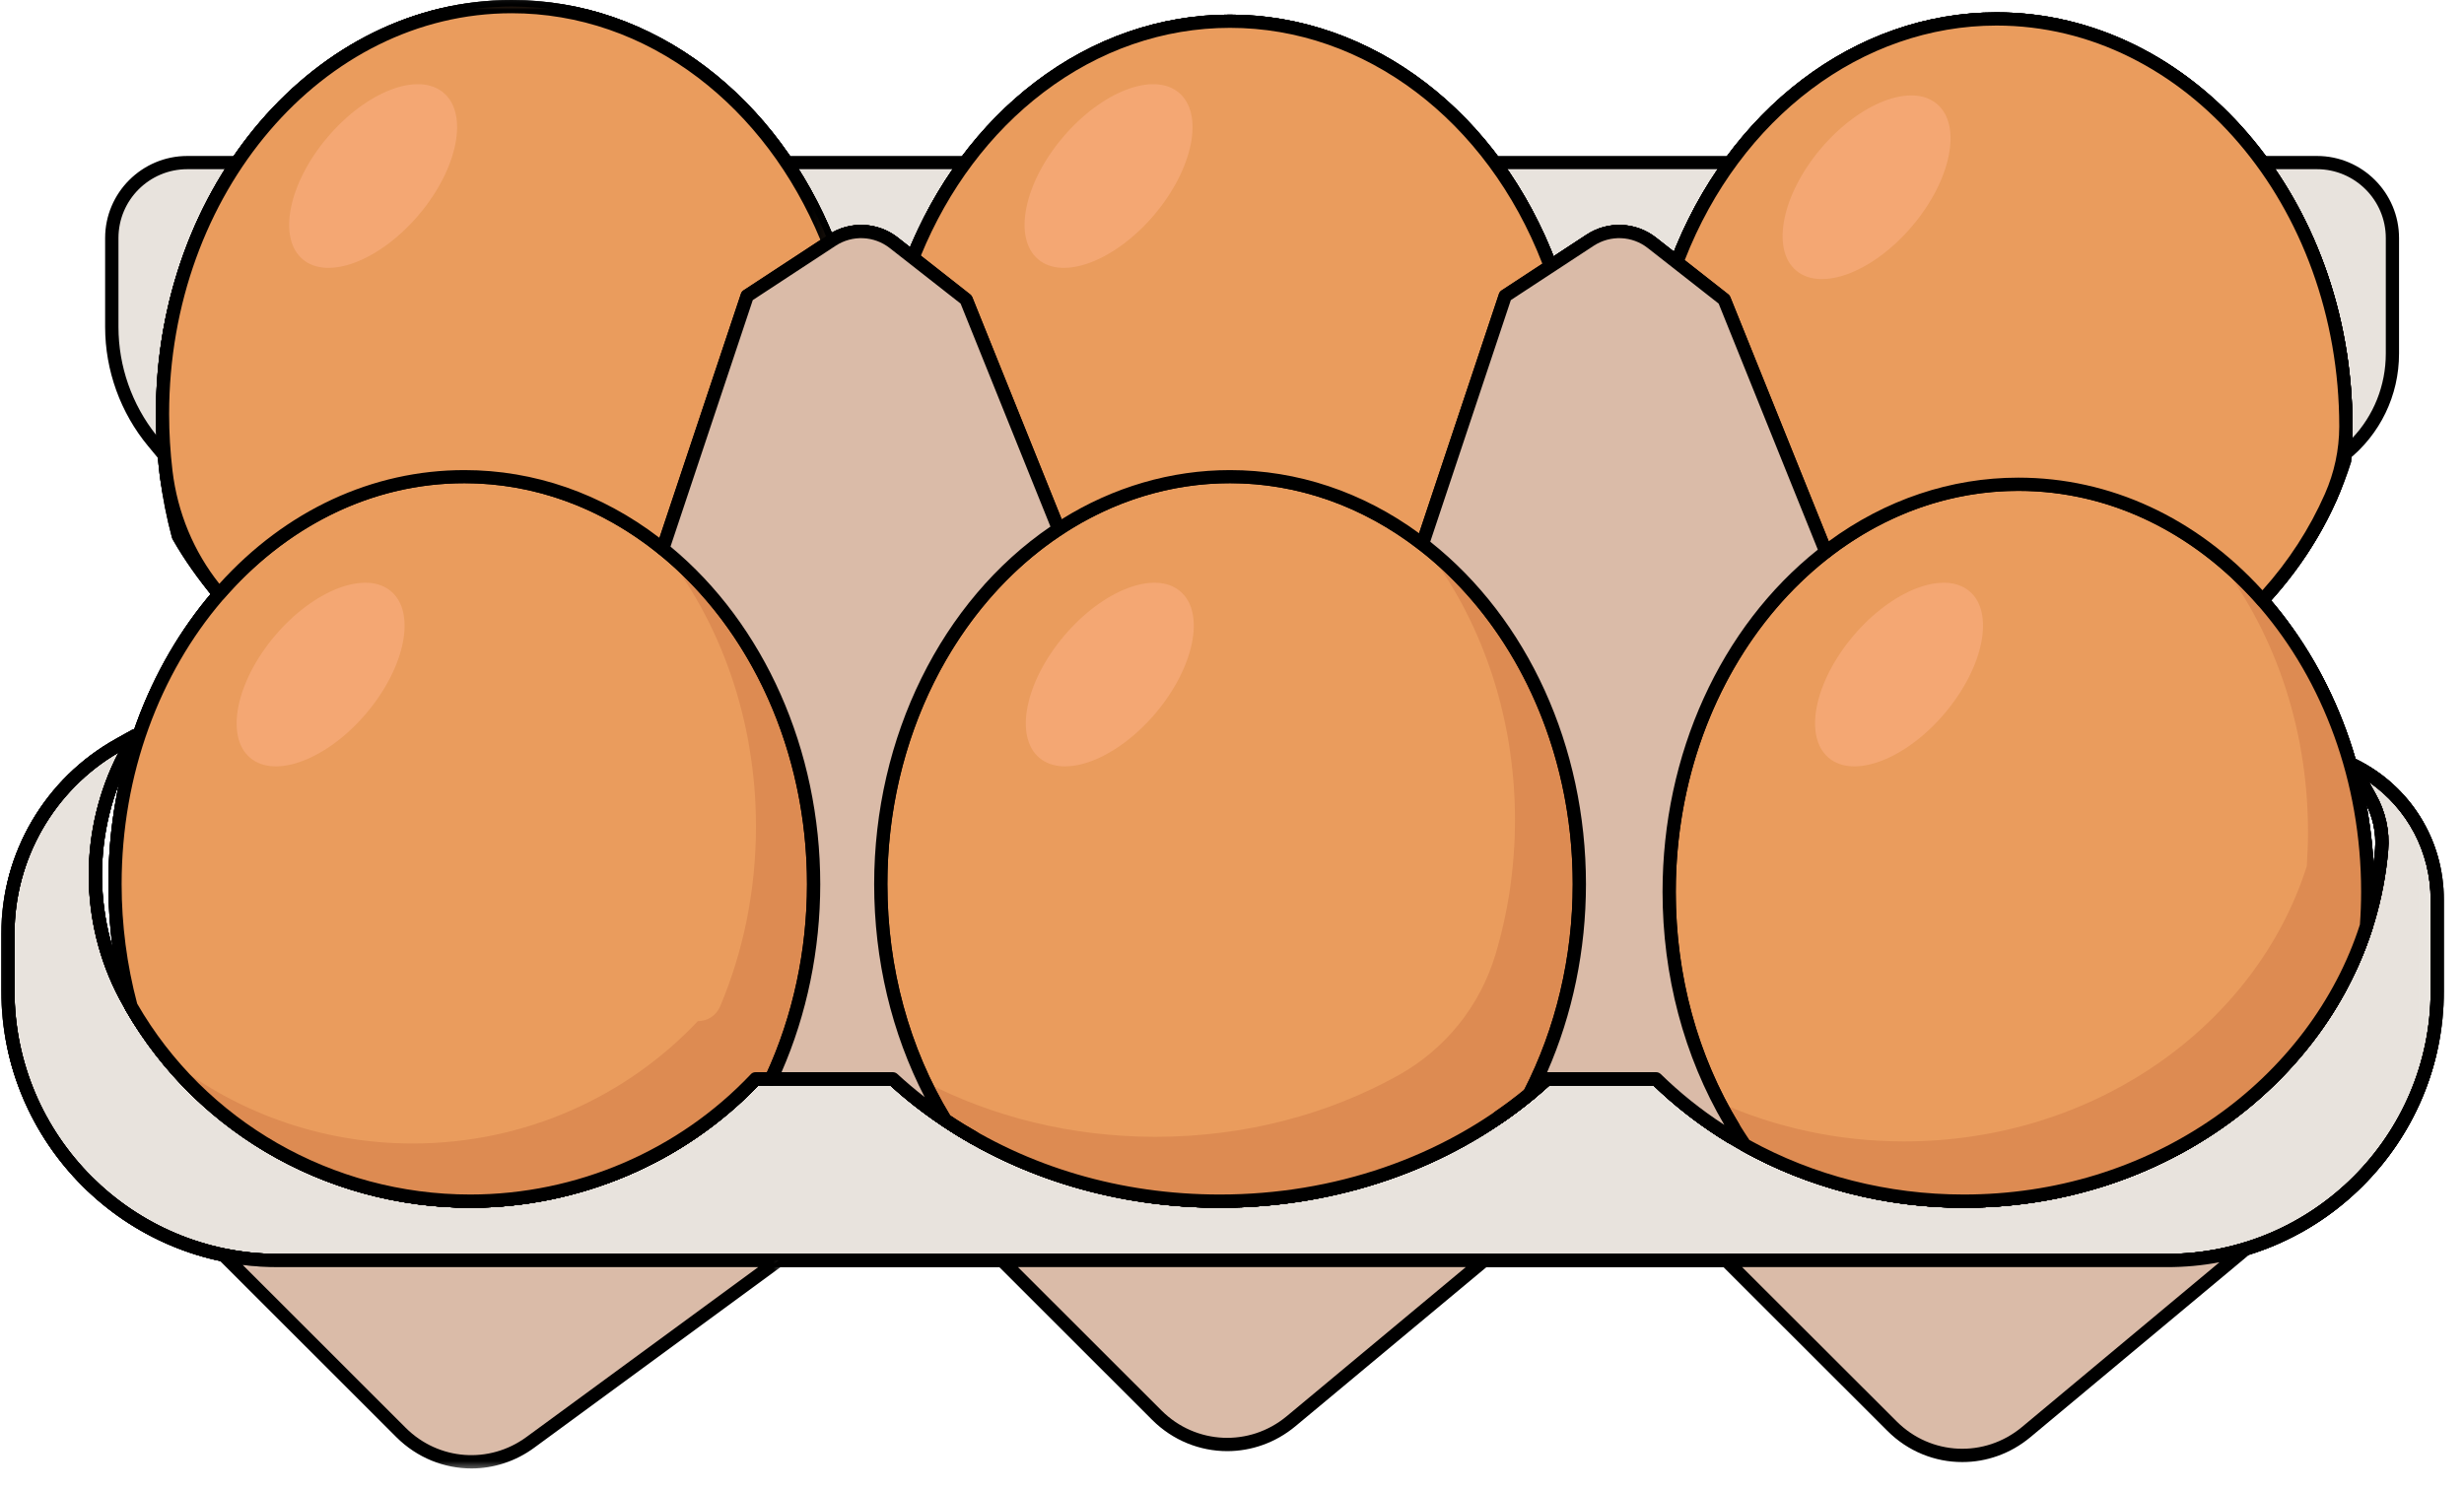 <svg width="129" height="78" viewBox="0 0 129 78" fill="none" xmlns="http://www.w3.org/2000/svg">
<path d="M36.332 23.839H53.863L50.577 15.682L47.79 13.495C48.509 11.682 49.441 10.011 50.546 8.511H41.176C42.04 9.797 42.785 11.198 43.379 12.698L39.118 15.49L36.332 23.839Z" fill="#E8E3DD"/>
<path d="M78.239 8.511C79.437 10.13 80.432 11.958 81.171 13.943L78.807 15.49L76.025 23.839H93.551L90.265 15.682L87.786 13.735C88.505 11.833 89.453 10.078 90.593 8.511H78.239Z" fill="#E8E3DD"/>
<path d="M8.505 21.682C8.505 16.714 9.963 12.141 12.406 8.511H9.807C7.624 8.511 5.854 10.281 5.854 12.464V17.12C5.854 19.318 6.624 21.448 8.025 23.146L8.598 23.839C8.541 23.13 8.505 22.412 8.505 21.682Z" fill="#E8E3DD"/>
<path d="M118.463 8.511C121.176 12.235 122.812 17.057 122.812 22.328C122.812 22.333 122.812 22.339 122.812 22.344C122.812 22.849 122.77 23.344 122.687 23.839C124.307 22.547 125.255 20.589 125.255 18.516V12.464C125.255 10.281 123.484 8.511 121.301 8.511H118.463Z" fill="#E8E3DD"/>
<mask id="mask0_283_107526" style="mask-type:luminance" maskUnits="userSpaceOnUse" x="0" y="37" width="128" height="30">
<path d="M0 37.656H127.885V66.99H0V37.656Z" fill="white"/>
</mask>
<g mask="url(#mask0_283_107526)">
<path d="M123.214 40.068C123.219 40.193 123.667 41.016 124.078 41.75C124.547 42.589 124.771 43.547 124.688 44.51C123.802 54.797 114.344 62.891 102.807 62.891C96.443 62.891 90.714 60.422 86.703 56.484H80.99C76.729 60.422 70.635 62.891 63.865 62.891C57.094 62.891 51.005 60.422 46.74 56.484H39.557C35.839 60.422 30.526 62.891 24.62 62.891C16.766 62.891 9.953 58.526 6.557 52.141C4.349 47.989 4.474 42.974 6.865 38.922C6.995 38.708 7.073 38.562 7.073 38.521L6.229 38.995C2.641 40.995 0.417 44.781 0.417 48.891V51.875C0.417 59.677 6.75 66.005 14.563 66.005H113.458C121.266 66.005 127.599 59.677 127.599 51.875V47.13C127.599 44.13 125.901 41.396 123.214 40.068Z" fill="#E8E3DD"/>
</g>
<path d="M36.813 23.49H53.349L50.292 15.896L47.578 13.771C47.459 13.677 47.417 13.511 47.469 13.37C48.11 11.761 48.917 10.245 49.875 8.859H41.818C42.552 10.026 43.188 11.271 43.703 12.568C43.766 12.719 43.709 12.896 43.573 12.985L39.412 15.714L36.813 23.49ZM53.865 24.182H36.334C36.224 24.182 36.115 24.13 36.052 24.042C35.985 23.948 35.969 23.833 36.005 23.729L38.792 15.38C38.813 15.307 38.865 15.245 38.927 15.203L42.953 12.563C42.391 11.203 41.698 9.906 40.891 8.708C40.818 8.599 40.813 8.464 40.87 8.349C40.933 8.234 41.047 8.167 41.177 8.167H50.547C50.683 8.167 50.802 8.24 50.86 8.359C50.917 8.474 50.907 8.615 50.828 8.719C49.782 10.136 48.901 11.703 48.214 13.386L50.792 15.412C50.839 15.448 50.875 15.495 50.901 15.552L54.183 23.708C54.229 23.818 54.214 23.938 54.151 24.031C54.084 24.125 53.979 24.182 53.865 24.182Z" fill="black"/>
<path d="M76.504 23.49H93.04L89.978 15.896L87.571 14.005C87.452 13.912 87.405 13.755 87.462 13.615C88.103 11.917 88.931 10.318 89.926 8.859H78.915C79.967 10.38 80.832 12.047 81.493 13.823C81.551 13.974 81.493 14.146 81.363 14.235L79.097 15.714L76.504 23.49ZM93.551 24.182H76.025C75.91 24.182 75.806 24.13 75.743 24.042C75.676 23.948 75.66 23.833 75.691 23.729L78.478 15.38C78.504 15.307 78.551 15.245 78.618 15.203L80.749 13.807C80.035 11.969 79.103 10.261 77.962 8.719C77.884 8.615 77.868 8.474 77.931 8.359C77.988 8.24 78.108 8.167 78.238 8.167H90.592C90.722 8.167 90.842 8.24 90.905 8.354C90.962 8.474 90.952 8.609 90.874 8.719C89.79 10.208 88.889 11.854 88.202 13.62L90.483 15.412C90.53 15.448 90.566 15.495 90.587 15.552L93.874 23.708C93.915 23.818 93.905 23.938 93.837 24.031C93.775 24.125 93.665 24.182 93.551 24.182Z" fill="black"/>
<path d="M9.806 8.859C7.816 8.859 6.202 10.474 6.202 12.464V17.12C6.202 19.177 6.905 21.182 8.186 22.792C8.165 22.417 8.16 22.047 8.16 21.682C8.16 17.011 9.405 12.594 11.764 8.859H9.806ZM8.598 24.182C8.499 24.182 8.4 24.141 8.332 24.057L7.759 23.365C6.306 21.615 5.504 19.396 5.504 17.12V12.464C5.504 10.094 7.436 8.167 9.806 8.167H12.405C12.53 8.167 12.65 8.234 12.712 8.349C12.77 8.464 12.764 8.599 12.691 8.708C10.181 12.438 8.853 16.922 8.853 21.682C8.853 22.38 8.884 23.094 8.947 23.807C8.957 23.958 8.874 24.099 8.733 24.162C8.691 24.177 8.645 24.182 8.598 24.182Z" fill="black"/>
<path d="M119.13 8.859C121.734 12.677 123.161 17.432 123.161 22.328V22.344C123.161 22.547 123.151 22.75 123.14 22.953C124.27 21.766 124.906 20.188 124.906 18.516V12.464C124.906 10.474 123.286 8.859 121.302 8.859H119.13ZM122.687 24.182C122.625 24.182 122.562 24.167 122.51 24.136C122.385 24.063 122.317 23.922 122.343 23.781C122.427 23.297 122.468 22.818 122.468 22.344V22.328C122.468 17.344 120.947 12.505 118.182 8.719C118.104 8.609 118.093 8.474 118.156 8.354C118.213 8.24 118.333 8.167 118.463 8.167H121.302C123.671 8.167 125.599 10.094 125.599 12.464V18.516C125.599 20.708 124.614 22.745 122.901 24.11C122.838 24.162 122.76 24.182 122.687 24.182Z" fill="black"/>
<mask id="mask1_283_107526" style="mask-type:luminance" maskUnits="userSpaceOnUse" x="0" y="37" width="129" height="30">
<path d="M0 37.656H128.016V66.99H0V37.656Z" fill="white"/>
</mask>
<g mask="url(#mask1_283_107526)">
<path d="M6.203 39.406C2.838 41.375 0.76 44.99 0.76 48.891V51.875C0.76 59.474 6.953 65.656 14.562 65.656H113.458C121.062 65.656 127.255 59.474 127.255 51.875V47.13C127.255 44.625 126.042 42.344 124.031 40.953C124.125 41.125 124.24 41.333 124.38 41.578C124.896 42.495 125.12 43.516 125.031 44.536C124.594 49.625 122.088 54.339 117.969 57.823C113.833 61.312 108.448 63.24 102.807 63.24C96.677 63.24 90.766 60.906 86.562 56.833H81.125C76.661 60.906 70.38 63.24 63.864 63.24C57.349 63.24 51.068 60.906 46.604 56.833H39.708C35.807 60.906 30.318 63.24 24.62 63.24C16.875 63.24 9.833 59.047 6.25 52.302C4.12 48.292 4.12 43.422 6.203 39.406ZM113.458 66.349H14.562C6.568 66.349 0.068 59.854 0.068 51.875V48.891C0.068 44.661 2.365 40.75 6.062 38.693L6.906 38.219C7.016 38.161 7.146 38.161 7.255 38.229C7.359 38.292 7.427 38.411 7.422 38.536C7.417 38.63 7.391 38.719 7.167 39.099C4.844 43.026 4.729 47.958 6.864 51.979C10.328 58.495 17.13 62.547 24.62 62.547C30.177 62.547 35.526 60.25 39.307 56.25C39.37 56.177 39.464 56.141 39.557 56.141H46.739C46.828 56.141 46.911 56.172 46.979 56.234C51.318 60.245 57.474 62.547 63.864 62.547C70.255 62.547 76.411 60.245 80.755 56.234C80.818 56.172 80.901 56.141 80.99 56.141H86.703C86.797 56.141 86.88 56.177 86.948 56.24C91.026 60.245 96.807 62.547 102.807 62.547C108.286 62.547 113.51 60.677 117.521 57.292C121.495 53.932 123.922 49.38 124.344 44.479C124.417 43.599 124.219 42.714 123.776 41.922C122.875 40.318 122.87 40.193 122.865 40.083C122.859 39.958 122.922 39.844 123.021 39.776C123.125 39.714 123.255 39.703 123.365 39.755C126.193 41.151 127.948 43.979 127.948 47.13V51.875C127.948 59.854 121.448 66.349 113.458 66.349Z" fill="black"/>
</g>
<path d="M91.588 59.693C94.963 61.557 98.838 62.547 102.807 62.547C107.593 62.547 112.124 61.151 115.916 58.521C119.567 55.984 122.275 52.396 123.551 48.411C123.593 47.833 123.614 47.255 123.614 46.693C123.614 35.12 115.567 25.703 105.671 25.703C95.781 25.703 87.734 35.12 87.734 46.693C87.734 51.464 89.067 55.958 91.588 59.693ZM102.807 63.24C98.692 63.24 94.671 62.208 91.182 60.255C91.135 60.229 91.093 60.193 91.062 60.151C88.432 56.286 87.041 51.63 87.041 46.693C87.041 34.734 95.4 25.011 105.671 25.011C115.947 25.011 124.307 34.734 124.307 46.693C124.307 47.286 124.286 47.891 124.239 48.5C124.239 48.531 124.234 48.557 124.223 48.583C122.911 52.729 120.098 56.458 116.312 59.089C112.406 61.802 107.734 63.24 102.807 63.24Z" fill="black"/>
<path d="M49.74 58.401C53.812 61.109 58.693 62.547 63.865 62.547C69.838 62.547 75.49 60.599 79.797 57.062C81.458 53.818 82.338 50.099 82.338 46.297C82.338 34.719 74.287 25.302 64.396 25.302C54.505 25.302 46.458 34.719 46.458 46.297C46.458 50.661 47.594 54.849 49.74 58.401ZM63.865 63.239C58.526 63.239 53.49 61.75 49.292 58.932C49.25 58.906 49.214 58.87 49.188 58.828C46.948 55.151 45.766 50.818 45.766 46.297C45.766 34.339 54.125 24.614 64.396 24.614C74.672 24.614 83.031 34.339 83.031 46.297C83.031 50.229 82.115 54.089 80.38 57.443C80.359 57.484 80.328 57.521 80.292 57.552C75.859 61.219 70.021 63.239 63.865 63.239Z" fill="black"/>
<path d="M7.181 52.552C10.728 58.719 17.405 62.547 24.619 62.547C30.176 62.547 35.525 60.25 39.306 56.25C39.368 56.177 39.462 56.141 39.556 56.141H40.155C41.525 53.125 42.249 49.729 42.249 46.297C42.249 34.719 34.202 25.302 24.311 25.302C14.415 25.302 6.368 34.719 6.368 46.297C6.368 48.427 6.645 50.531 7.181 52.552ZM24.619 63.239C17.145 63.239 10.223 59.26 6.556 52.859C6.54 52.833 6.53 52.802 6.525 52.776C5.962 50.682 5.676 48.505 5.676 46.297C5.676 34.339 14.035 24.614 24.311 24.614C34.582 24.614 42.941 34.339 42.941 46.297C42.941 49.906 42.165 53.479 40.691 56.63C40.634 56.755 40.514 56.833 40.379 56.833H39.707C35.806 60.906 30.316 63.239 24.619 63.239Z" fill="black"/>
<path d="M105.672 25.01C110.459 25.01 114.979 27.099 118.448 30.906C120.271 28.87 121.604 26.562 122.406 24.047C122.448 23.469 122.469 22.89 122.469 22.328C122.469 10.755 114.422 1.338 104.526 1.338C97.5 1.338 91.115 6.151 88.203 13.62L90.485 15.411C90.531 15.448 90.568 15.495 90.589 15.552L95.74 28.344C98.714 26.161 102.136 25.01 105.672 25.01ZM118.448 31.771H118.443C118.344 31.771 118.25 31.729 118.188 31.656C114.818 27.818 110.375 25.703 105.672 25.703C102.146 25.703 98.735 26.901 95.802 29.167C95.714 29.234 95.604 29.255 95.5 29.229C95.391 29.198 95.308 29.125 95.266 29.021L89.979 15.896L87.573 14.005C87.453 13.911 87.406 13.755 87.464 13.614C90.438 5.734 97.136 0.646 104.526 0.646C114.802 0.646 123.162 10.37 123.162 22.328C123.162 22.922 123.141 23.526 123.094 24.14C123.094 24.167 123.089 24.193 123.078 24.219C122.209 26.963 120.735 29.469 118.703 31.661C118.636 31.734 118.542 31.771 118.448 31.771Z" fill="black"/>
<mask id="mask2_283_107526" style="mask-type:luminance" maskUnits="userSpaceOnUse" x="7" y="0" width="37" height="33">
<path d="M7.885 0H43.885V32.323H7.885V0Z" fill="white"/>
</mask>
<g mask="url(#mask2_283_107526)">
<path d="M9.666 27.938C10.192 28.854 10.802 29.74 11.484 30.568C14.958 26.724 19.499 24.615 24.312 24.615C27.968 24.615 31.489 25.838 34.526 28.162L38.791 15.38C38.812 15.307 38.864 15.245 38.926 15.203L42.953 12.562C41.52 9.099 39.312 6.167 36.541 4.062C33.64 1.859 30.27 0.693 26.791 0.693C16.901 0.693 8.854 10.109 8.854 21.682C8.854 23.818 9.124 25.922 9.666 27.938ZM11.473 31.448C11.369 31.448 11.275 31.401 11.208 31.323C10.39 30.359 9.656 29.323 9.041 28.245C9.025 28.219 9.015 28.193 9.005 28.162C8.447 26.073 8.161 23.891 8.161 21.682C8.161 9.724 16.52 0 26.791 0C30.421 0 33.937 1.214 36.963 3.51C39.901 5.74 42.229 8.875 43.703 12.568C43.765 12.719 43.708 12.896 43.572 12.984L39.411 15.713L35.026 28.844C34.989 28.953 34.906 29.037 34.796 29.068C34.687 29.099 34.567 29.078 34.479 29.005C31.479 26.583 27.963 25.302 24.312 25.302C19.578 25.302 15.114 27.443 11.734 31.328C11.671 31.401 11.572 31.448 11.473 31.448Z" fill="black"/>
</g>
<path d="M64.394 24.615C67.915 24.615 71.332 25.755 74.296 27.922L78.478 15.38C78.504 15.307 78.551 15.245 78.618 15.203L80.749 13.807C77.842 6.292 71.452 1.458 64.394 1.458C60.915 1.458 57.54 2.625 54.629 4.839C51.853 6.948 49.639 9.901 48.212 13.385L50.79 15.412C50.837 15.448 50.874 15.495 50.9 15.552L55.582 27.188C58.28 25.5 61.316 24.615 64.394 24.615ZM74.473 28.833C74.394 28.833 74.322 28.812 74.259 28.766C71.327 26.5 67.915 25.302 64.394 25.302C61.316 25.302 58.28 26.234 55.608 27.995C55.525 28.052 55.415 28.068 55.316 28.037C55.217 28.005 55.134 27.932 55.098 27.833L50.29 15.896L47.577 13.771C47.457 13.677 47.415 13.51 47.467 13.37C48.941 9.667 51.269 6.521 54.212 4.286C57.238 1.984 60.759 0.766 64.394 0.766C71.827 0.766 78.535 5.891 81.493 13.823C81.551 13.974 81.493 14.146 81.363 14.234L79.098 15.713L74.801 28.599C74.764 28.703 74.681 28.787 74.572 28.823C74.54 28.828 74.504 28.833 74.473 28.833Z" fill="black"/>
<path d="M50.943 59.896C50.88 59.896 50.823 59.88 50.771 59.849C50.323 59.594 49.88 59.323 49.448 59.036C49.396 59.005 49.343 58.969 49.297 58.937C49.135 58.828 49.093 58.614 49.198 58.453C49.307 58.297 49.521 58.255 49.682 58.359C49.729 58.396 49.781 58.427 49.828 58.458C50.239 58.734 50.672 58.995 51.114 59.245C51.25 59.328 51.318 59.489 51.276 59.641C51.245 59.745 51.172 59.828 51.073 59.87C51.031 59.885 50.984 59.896 50.943 59.896Z" fill="black"/>
<path d="M40.916 56.141H46.739C46.828 56.141 46.911 56.172 46.979 56.234C47.432 56.651 47.911 57.057 48.411 57.448C46.677 54.089 45.766 50.266 45.766 46.297C45.766 38.599 49.291 31.458 54.995 27.573L50.291 15.896L46.583 12.99C45.76 12.344 44.625 12.297 43.755 12.865L39.411 15.714L35.104 28.62C40.016 32.688 42.943 39.276 42.943 46.297C42.943 49.719 42.245 53.109 40.916 56.141ZM49.484 58.995C49.416 58.995 49.349 58.974 49.291 58.932C48.333 58.292 47.432 57.583 46.604 56.833H40.38C40.26 56.833 40.151 56.771 40.088 56.672C40.021 56.573 40.016 56.448 40.062 56.339C41.495 53.276 42.25 49.807 42.25 46.297C42.25 39.396 39.344 32.932 34.479 29.005C34.37 28.917 34.323 28.766 34.37 28.625L38.791 15.38C38.812 15.307 38.864 15.245 38.927 15.203L43.375 12.287C44.495 11.552 45.958 11.615 47.01 12.443L50.791 15.412C50.838 15.448 50.875 15.495 50.901 15.552L55.739 27.573C55.802 27.729 55.75 27.901 55.609 27.995C49.963 31.714 46.458 38.724 46.458 46.297C46.458 50.693 47.604 54.901 49.781 58.464C49.864 58.604 49.844 58.787 49.724 58.896C49.656 58.958 49.573 58.995 49.484 58.995Z" fill="black"/>
<path d="M78.49 58.828C78.453 58.828 78.412 58.823 78.375 58.807C78.271 58.771 78.193 58.688 78.162 58.583C78.115 58.438 78.167 58.281 78.292 58.193C78.833 57.823 79.354 57.432 79.844 57.026C79.844 57.026 79.844 57.026 79.844 57.021C79.995 56.901 80.214 56.922 80.333 57.068C80.458 57.219 80.438 57.438 80.287 57.557C79.776 57.979 79.24 58.386 78.688 58.766C78.63 58.807 78.557 58.828 78.49 58.828Z" fill="black"/>
<path d="M80.999 56.141H86.703C86.796 56.141 86.88 56.177 86.947 56.24C87.953 57.224 89.067 58.12 90.275 58.901C88.156 55.297 87.041 51.078 87.041 46.693C87.041 39.505 90.072 32.833 95.171 28.781L89.978 15.896L86.27 12.99C85.453 12.344 84.317 12.297 83.442 12.865L79.098 15.714L74.88 28.365C79.989 32.417 83.031 39.099 83.031 46.297C83.031 49.729 82.333 53.104 80.999 56.141ZM90.635 59.886C90.572 59.886 90.51 59.865 90.453 59.833C89.036 58.969 87.728 57.964 86.562 56.833H81.124C80.864 57.073 80.583 57.313 80.291 57.552C80.166 57.656 79.984 57.656 79.853 57.557C79.728 57.453 79.687 57.276 79.765 57.125C81.447 53.865 82.338 50.12 82.338 46.297C82.338 39.219 79.317 32.667 74.26 28.761C74.145 28.672 74.098 28.521 74.14 28.38L78.478 15.38C78.505 15.307 78.551 15.245 78.619 15.203L83.062 12.287C84.182 11.552 85.645 11.615 86.703 12.443L90.484 15.412C90.531 15.448 90.567 15.495 90.588 15.552L95.911 28.761C95.968 28.906 95.921 29.073 95.801 29.167C90.749 33.073 87.734 39.62 87.734 46.693C87.734 51.073 88.874 55.271 91.041 58.833C91.088 58.906 91.103 59 91.083 59.083L90.973 59.609C90.953 59.719 90.874 59.807 90.77 59.854C90.728 59.875 90.682 59.886 90.635 59.886Z" fill="black"/>
<mask id="mask3_283_107526" style="mask-type:luminance" maskUnits="userSpaceOnUse" x="0" y="37" width="129" height="30">
<path d="M0 37.656H128.016V66.99H0V37.656Z" fill="white"/>
</mask>
<g mask="url(#mask3_283_107526)">
<path d="M6.203 39.406C2.838 41.375 0.76 44.99 0.76 48.891V51.875C0.76 59.474 6.953 65.656 14.562 65.656H113.458C121.062 65.656 127.255 59.474 127.255 51.875V47.13C127.255 44.625 126.042 42.344 124.031 40.953C124.125 41.125 124.24 41.333 124.38 41.578C124.896 42.495 125.12 43.516 125.031 44.536C124.594 49.625 122.088 54.339 117.969 57.823C113.833 61.312 108.448 63.24 102.807 63.24C96.677 63.24 90.766 60.906 86.562 56.833H81.125C76.661 60.906 70.38 63.24 63.864 63.24C57.349 63.24 51.068 60.906 46.604 56.833H39.708C35.807 60.906 30.318 63.24 24.62 63.24C16.875 63.24 9.833 59.047 6.25 52.302C4.12 48.292 4.12 43.422 6.203 39.406ZM113.458 66.349H14.562C6.568 66.349 0.068 59.854 0.068 51.875V48.891C0.068 44.661 2.365 40.75 6.062 38.693L6.906 38.219C7.016 38.161 7.146 38.161 7.255 38.229C7.359 38.292 7.427 38.411 7.422 38.536C7.417 38.63 7.391 38.719 7.167 39.099C4.844 43.026 4.729 47.958 6.864 51.979C10.328 58.495 17.13 62.547 24.62 62.547C30.177 62.547 35.526 60.25 39.307 56.25C39.37 56.177 39.464 56.141 39.557 56.141H46.739C46.828 56.141 46.911 56.172 46.979 56.234C51.318 60.245 57.474 62.547 63.864 62.547C70.255 62.547 76.411 60.245 80.755 56.234C80.818 56.172 80.901 56.141 80.99 56.141H86.703C86.797 56.141 86.88 56.177 86.948 56.24C91.026 60.245 96.807 62.547 102.807 62.547C108.286 62.547 113.51 60.677 117.521 57.292C121.495 53.932 123.922 49.38 124.344 44.479C124.417 43.599 124.219 42.714 123.776 41.922C122.875 40.318 122.87 40.193 122.865 40.083C122.859 39.958 122.922 39.844 123.021 39.776C123.125 39.714 123.255 39.703 123.365 39.755C126.193 41.151 127.948 43.979 127.948 47.13V51.875C127.948 59.854 121.448 66.349 113.458 66.349Z" fill="black"/>
</g>
<path d="M91.588 59.693C94.963 61.557 98.838 62.547 102.807 62.547C107.593 62.547 112.124 61.151 115.916 58.521C119.567 55.984 122.275 52.396 123.551 48.411C123.593 47.833 123.614 47.255 123.614 46.693C123.614 35.12 115.567 25.703 105.671 25.703C95.781 25.703 87.734 35.12 87.734 46.693C87.734 51.464 89.067 55.958 91.588 59.693ZM102.807 63.24C98.692 63.24 94.671 62.208 91.182 60.255C91.135 60.229 91.093 60.193 91.062 60.151C88.432 56.286 87.041 51.63 87.041 46.693C87.041 34.734 95.4 25.011 105.671 25.011C115.947 25.011 124.307 34.734 124.307 46.693C124.307 47.286 124.286 47.891 124.239 48.5C124.239 48.531 124.234 48.557 124.223 48.583C122.911 52.729 120.098 56.458 116.312 59.089C112.406 61.802 107.734 63.24 102.807 63.24Z" fill="black"/>
<path d="M49.74 58.401C53.812 61.109 58.693 62.547 63.865 62.547C69.838 62.547 75.49 60.599 79.797 57.062C81.458 53.818 82.338 50.099 82.338 46.297C82.338 34.719 74.287 25.302 64.396 25.302C54.505 25.302 46.458 34.719 46.458 46.297C46.458 50.661 47.594 54.849 49.74 58.401ZM63.865 63.239C58.526 63.239 53.49 61.75 49.292 58.932C49.25 58.906 49.214 58.87 49.188 58.828C46.948 55.151 45.766 50.818 45.766 46.297C45.766 34.339 54.125 24.614 64.396 24.614C74.672 24.614 83.031 34.339 83.031 46.297C83.031 50.229 82.115 54.089 80.38 57.443C80.359 57.484 80.328 57.521 80.292 57.552C75.859 61.219 70.021 63.239 63.865 63.239Z" fill="black"/>
<path d="M7.181 52.552C10.728 58.719 17.405 62.547 24.619 62.547C30.176 62.547 35.525 60.25 39.306 56.25C39.368 56.177 39.462 56.141 39.556 56.141H40.155C41.525 53.125 42.249 49.729 42.249 46.297C42.249 34.719 34.202 25.302 24.311 25.302C14.415 25.302 6.368 34.719 6.368 46.297C6.368 48.427 6.645 50.531 7.181 52.552ZM24.619 63.239C17.145 63.239 10.223 59.26 6.556 52.859C6.54 52.833 6.53 52.802 6.525 52.776C5.962 50.682 5.676 48.505 5.676 46.297C5.676 34.339 14.035 24.614 24.311 24.614C34.582 24.614 42.941 34.339 42.941 46.297C42.941 49.906 42.165 53.479 40.691 56.63C40.634 56.755 40.514 56.833 40.379 56.833H39.707C35.806 60.906 30.316 63.239 24.619 63.239Z" fill="black"/>
<path d="M105.672 25.01C110.459 25.01 114.979 27.099 118.448 30.906C119.818 29.38 120.917 27.682 121.719 25.859C122.214 24.734 122.464 23.552 122.469 22.344V22.328C122.469 10.755 114.422 1.338 104.526 1.338C97.5 1.338 91.115 6.151 88.203 13.62L90.485 15.411C90.531 15.448 90.568 15.495 90.589 15.552L95.74 28.344C98.714 26.161 102.136 25.01 105.672 25.01ZM118.448 31.771H118.443C118.344 31.771 118.25 31.729 118.188 31.656C114.818 27.818 110.375 25.703 105.672 25.703C102.146 25.703 98.735 26.901 95.802 29.167C95.714 29.234 95.604 29.255 95.5 29.229C95.391 29.198 95.308 29.125 95.266 29.021L89.979 15.896L87.573 14.005C87.453 13.911 87.406 13.755 87.464 13.614C90.438 5.734 97.136 0.646 104.526 0.646C114.802 0.646 123.162 10.37 123.162 22.328V22.344C123.162 23.651 122.891 24.927 122.354 26.14C121.469 28.146 120.24 30 118.703 31.661C118.636 31.734 118.542 31.771 118.448 31.771Z" fill="black"/>
<mask id="mask4_283_107526" style="mask-type:luminance" maskUnits="userSpaceOnUse" x="7" y="0" width="37" height="33">
<path d="M7.885 0H43.885V32.323H7.885V0Z" fill="white"/>
</mask>
<g mask="url(#mask4_283_107526)">
<path d="M26.791 0.693C16.901 0.693 8.854 10.109 8.854 21.682C8.854 22.677 8.916 23.677 9.031 24.656C9.296 26.849 10.145 28.885 11.484 30.568C14.958 26.724 19.499 24.615 24.312 24.615C27.968 24.615 31.489 25.838 34.526 28.162L38.791 15.38C38.812 15.307 38.864 15.245 38.926 15.203L42.953 12.562C41.52 9.099 39.312 6.167 36.541 4.062C33.64 1.859 30.27 0.693 26.791 0.693ZM11.473 31.448C11.369 31.448 11.275 31.401 11.208 31.323L11.187 31.297C9.624 29.458 8.64 27.188 8.343 24.74C8.223 23.734 8.161 22.703 8.161 21.682C8.161 9.724 16.52 0 26.791 0C30.421 0 33.937 1.214 36.963 3.51C39.901 5.74 42.229 8.875 43.703 12.568C43.765 12.719 43.708 12.896 43.572 12.984L39.411 15.713L35.026 28.844C34.989 28.953 34.906 29.037 34.796 29.068C34.687 29.099 34.567 29.078 34.479 29.005C31.479 26.583 27.963 25.302 24.312 25.302C19.578 25.302 15.114 27.443 11.734 31.328C11.671 31.401 11.572 31.448 11.473 31.448Z" fill="black"/>
</g>
<path d="M64.394 24.615C67.915 24.615 71.332 25.755 74.296 27.922L78.478 15.38C78.504 15.307 78.551 15.245 78.618 15.203L80.749 13.807C77.842 6.292 71.452 1.458 64.394 1.458C60.915 1.458 57.54 2.625 54.629 4.839C51.853 6.948 49.639 9.901 48.212 13.385L50.79 15.412C50.837 15.448 50.874 15.495 50.9 15.552L55.582 27.188C58.28 25.5 61.316 24.615 64.394 24.615ZM74.473 28.833C74.394 28.833 74.322 28.812 74.259 28.766C71.327 26.5 67.915 25.302 64.394 25.302C61.316 25.302 58.28 26.234 55.608 27.995C55.525 28.052 55.415 28.068 55.316 28.037C55.217 28.005 55.134 27.932 55.098 27.833L50.29 15.896L47.577 13.771C47.457 13.677 47.415 13.51 47.467 13.37C48.941 9.667 51.269 6.521 54.212 4.286C57.238 1.984 60.759 0.766 64.394 0.766C71.827 0.766 78.535 5.891 81.493 13.823C81.551 13.974 81.493 14.146 81.363 14.234L79.098 15.713L74.801 28.599C74.764 28.703 74.681 28.787 74.572 28.823C74.54 28.828 74.504 28.833 74.473 28.833Z" fill="black"/>
<path d="M50.943 59.896C50.88 59.896 50.823 59.88 50.771 59.849C50.323 59.594 49.88 59.323 49.448 59.036C49.396 59.005 49.343 58.969 49.297 58.937C49.135 58.828 49.093 58.614 49.198 58.453C49.307 58.297 49.521 58.255 49.682 58.359C49.729 58.396 49.781 58.427 49.828 58.458C50.239 58.734 50.672 58.995 51.114 59.245C51.25 59.328 51.318 59.489 51.276 59.641C51.245 59.745 51.172 59.828 51.073 59.87C51.031 59.885 50.984 59.896 50.943 59.896Z" fill="black"/>
<path d="M40.916 56.141H46.739C46.828 56.141 46.911 56.172 46.979 56.234C47.432 56.651 47.911 57.057 48.411 57.448C46.677 54.089 45.766 50.266 45.766 46.297C45.766 38.599 49.291 31.458 54.995 27.573L50.291 15.896L46.583 12.99C45.76 12.344 44.625 12.297 43.755 12.865L39.411 15.714L35.104 28.62C40.016 32.688 42.943 39.276 42.943 46.297C42.943 49.719 42.245 53.109 40.916 56.141ZM49.484 58.995C49.416 58.995 49.349 58.974 49.291 58.932C48.333 58.292 47.432 57.583 46.604 56.833H40.38C40.26 56.833 40.151 56.771 40.088 56.672C40.021 56.573 40.016 56.448 40.062 56.339C41.495 53.276 42.25 49.807 42.25 46.297C42.25 39.396 39.344 32.932 34.479 29.005C34.37 28.917 34.323 28.766 34.37 28.625L38.791 15.38C38.812 15.307 38.864 15.245 38.927 15.203L43.375 12.287C44.495 11.552 45.958 11.615 47.01 12.443L50.791 15.412C50.838 15.448 50.875 15.495 50.901 15.552L55.739 27.573C55.802 27.729 55.75 27.901 55.609 27.995C49.963 31.714 46.458 38.724 46.458 46.297C46.458 50.693 47.604 54.901 49.781 58.464C49.864 58.604 49.844 58.787 49.724 58.896C49.656 58.958 49.573 58.995 49.484 58.995Z" fill="black"/>
<path d="M78.49 58.828C78.453 58.828 78.412 58.823 78.375 58.807C78.271 58.771 78.193 58.688 78.162 58.583C78.115 58.438 78.167 58.281 78.292 58.193C78.833 57.823 79.354 57.432 79.844 57.026C79.844 57.026 79.844 57.026 79.844 57.021C79.995 56.901 80.214 56.922 80.333 57.068C80.458 57.219 80.438 57.438 80.287 57.557C79.776 57.979 79.24 58.386 78.688 58.766C78.63 58.807 78.557 58.828 78.49 58.828Z" fill="black"/>
<path d="M80.999 56.141H86.703C86.796 56.141 86.88 56.177 86.947 56.24C87.953 57.224 89.067 58.12 90.275 58.901C88.156 55.297 87.041 51.078 87.041 46.693C87.041 39.505 90.072 32.833 95.171 28.781L89.978 15.896L86.27 12.99C85.453 12.344 84.317 12.297 83.442 12.865L79.098 15.714L74.88 28.365C79.989 32.417 83.031 39.099 83.031 46.297C83.031 49.729 82.333 53.104 80.999 56.141ZM90.635 59.886C90.572 59.886 90.51 59.865 90.453 59.833C89.036 58.969 87.728 57.964 86.562 56.833H81.124C80.864 57.073 80.583 57.313 80.291 57.552C80.166 57.656 79.984 57.656 79.853 57.557C79.728 57.453 79.687 57.276 79.765 57.125C81.447 53.865 82.338 50.12 82.338 46.297C82.338 39.219 79.317 32.667 74.26 28.761C74.145 28.672 74.098 28.521 74.14 28.38L78.478 15.38C78.505 15.307 78.551 15.245 78.619 15.203L83.062 12.287C84.182 11.552 85.645 11.615 86.703 12.443L90.484 15.412C90.531 15.448 90.567 15.495 90.588 15.552L95.911 28.761C95.968 28.906 95.921 29.073 95.801 29.167C90.749 33.073 87.734 39.62 87.734 46.693C87.734 51.073 88.874 55.271 91.041 58.833C91.088 58.906 91.103 59 91.083 59.083L90.973 59.609C90.953 59.719 90.874 59.807 90.77 59.854C90.728 59.875 90.682 59.886 90.635 59.886Z" fill="black"/>
<mask id="mask5_283_107526" style="mask-type:luminance" maskUnits="userSpaceOnUse" x="0" y="37" width="129" height="30">
<path d="M0 37.656H128.016V66.99H0V37.656Z" fill="white"/>
</mask>
<g mask="url(#mask5_283_107526)">
<path d="M6.203 39.406C2.838 41.375 0.76 44.99 0.76 48.891V51.875C0.76 59.474 6.953 65.656 14.562 65.656H113.458C121.062 65.656 127.255 59.474 127.255 51.875V47.13C127.255 44.625 126.042 42.344 124.031 40.953C124.125 41.125 124.24 41.333 124.38 41.578C124.896 42.495 125.12 43.516 125.031 44.536C124.594 49.625 122.088 54.339 117.969 57.823C113.833 61.312 108.448 63.24 102.807 63.24C96.677 63.24 90.766 60.906 86.562 56.833H81.125C76.661 60.906 70.38 63.24 63.864 63.24C57.349 63.24 51.068 60.906 46.604 56.833H39.708C35.807 60.906 30.318 63.24 24.62 63.24C16.875 63.24 9.833 59.047 6.25 52.302C4.12 48.292 4.12 43.422 6.203 39.406ZM113.458 66.349H14.562C6.568 66.349 0.068 59.854 0.068 51.875V48.891C0.068 44.661 2.365 40.75 6.062 38.693L6.906 38.219C7.016 38.161 7.146 38.161 7.255 38.229C7.359 38.292 7.427 38.411 7.422 38.536C7.417 38.63 7.391 38.719 7.167 39.099C4.844 43.026 4.729 47.958 6.864 51.979C10.328 58.495 17.13 62.547 24.62 62.547C30.177 62.547 35.526 60.25 39.307 56.25C39.37 56.177 39.464 56.141 39.557 56.141H46.739C46.828 56.141 46.911 56.172 46.979 56.234C51.318 60.245 57.474 62.547 63.864 62.547C70.255 62.547 76.411 60.245 80.755 56.234C80.818 56.172 80.901 56.141 80.99 56.141H86.703C86.797 56.141 86.88 56.177 86.948 56.24C91.026 60.245 96.807 62.547 102.807 62.547C108.286 62.547 113.51 60.677 117.521 57.292C121.495 53.932 123.922 49.38 124.344 44.479C124.417 43.599 124.219 42.714 123.776 41.922C122.875 40.318 122.87 40.193 122.865 40.083C122.859 39.958 122.922 39.844 123.021 39.776C123.125 39.714 123.255 39.703 123.365 39.755C126.193 41.151 127.948 43.979 127.948 47.13V51.875C127.948 59.854 121.448 66.349 113.458 66.349Z" fill="black"/>
</g>
<path d="M91.588 59.693C94.963 61.557 98.838 62.547 102.807 62.547C107.593 62.547 112.124 61.151 115.916 58.521C119.567 55.984 122.275 52.396 123.551 48.411C123.593 47.833 123.614 47.255 123.614 46.693C123.614 35.12 115.567 25.703 105.671 25.703C95.781 25.703 87.734 35.12 87.734 46.693C87.734 51.464 89.067 55.958 91.588 59.693ZM102.807 63.24C98.692 63.24 94.671 62.208 91.182 60.255C91.135 60.229 91.093 60.193 91.062 60.151C88.432 56.286 87.041 51.63 87.041 46.693C87.041 34.734 95.4 25.011 105.671 25.011C115.947 25.011 124.307 34.734 124.307 46.693C124.307 47.286 124.286 47.891 124.239 48.5C124.239 48.531 124.234 48.557 124.223 48.583C122.911 52.729 120.098 56.458 116.312 59.089C112.406 61.802 107.734 63.24 102.807 63.24Z" fill="black"/>
<path d="M49.74 58.401C53.812 61.109 58.693 62.547 63.865 62.547C69.838 62.547 75.49 60.599 79.797 57.062C81.458 53.818 82.338 50.099 82.338 46.297C82.338 34.719 74.287 25.302 64.396 25.302C54.505 25.302 46.458 34.719 46.458 46.297C46.458 50.661 47.594 54.849 49.74 58.401ZM63.865 63.239C58.526 63.239 53.49 61.75 49.292 58.932C49.25 58.906 49.214 58.87 49.188 58.828C46.948 55.151 45.766 50.818 45.766 46.297C45.766 34.339 54.125 24.614 64.396 24.614C74.672 24.614 83.031 34.339 83.031 46.297C83.031 50.229 82.115 54.089 80.38 57.443C80.359 57.484 80.328 57.521 80.292 57.552C75.859 61.219 70.021 63.239 63.865 63.239Z" fill="black"/>
<path d="M7.181 52.552C10.728 58.719 17.405 62.547 24.619 62.547C30.176 62.547 35.525 60.25 39.306 56.25C39.368 56.177 39.462 56.141 39.556 56.141H40.155C41.525 53.125 42.249 49.729 42.249 46.297C42.249 34.719 34.202 25.302 24.311 25.302C14.415 25.302 6.368 34.719 6.368 46.297C6.368 48.427 6.645 50.531 7.181 52.552ZM24.619 63.239C17.145 63.239 10.223 59.26 6.556 52.859C6.54 52.833 6.53 52.802 6.525 52.776C5.962 50.682 5.676 48.505 5.676 46.297C5.676 34.339 14.035 24.614 24.311 24.614C34.582 24.614 42.941 34.339 42.941 46.297C42.941 49.906 42.165 53.479 40.691 56.63C40.634 56.755 40.514 56.833 40.379 56.833H39.707C35.806 60.906 30.316 63.239 24.619 63.239Z" fill="black"/>
<path d="M105.672 25.01C110.459 25.01 114.979 27.099 118.448 30.906C120.271 28.87 121.604 26.562 122.406 24.047C122.448 23.469 122.469 22.89 122.469 22.328C122.469 10.755 114.422 1.338 104.526 1.338C97.5 1.338 91.115 6.151 88.203 13.62L90.485 15.411C90.531 15.448 90.568 15.495 90.589 15.552L95.74 28.344C98.714 26.161 102.136 25.01 105.672 25.01ZM118.448 31.771H118.443C118.344 31.771 118.25 31.729 118.188 31.656C114.818 27.818 110.375 25.703 105.672 25.703C102.146 25.703 98.735 26.901 95.802 29.167C95.714 29.234 95.604 29.255 95.5 29.229C95.391 29.198 95.308 29.125 95.266 29.021L89.979 15.896L87.573 14.005C87.453 13.911 87.406 13.755 87.464 13.614C90.438 5.734 97.136 0.646 104.526 0.646C114.802 0.646 123.162 10.37 123.162 22.328C123.162 22.922 123.141 23.526 123.094 24.14C123.094 24.167 123.089 24.193 123.078 24.219C122.209 26.963 120.735 29.469 118.703 31.661C118.636 31.734 118.542 31.771 118.448 31.771Z" fill="black"/>
<mask id="mask6_283_107526" style="mask-type:luminance" maskUnits="userSpaceOnUse" x="7" y="0" width="37" height="33">
<path d="M7.885 0H43.885V32.323H7.885V0Z" fill="white"/>
</mask>
<g mask="url(#mask6_283_107526)">
<path d="M9.666 27.938C10.192 28.854 10.802 29.74 11.484 30.568C14.958 26.724 19.499 24.615 24.312 24.615C27.968 24.615 31.489 25.838 34.526 28.162L38.791 15.38C38.812 15.307 38.864 15.245 38.926 15.203L42.953 12.562C41.52 9.099 39.312 6.167 36.541 4.062C33.64 1.859 30.27 0.693 26.791 0.693C16.901 0.693 8.854 10.109 8.854 21.682C8.854 23.818 9.124 25.922 9.666 27.938ZM11.473 31.448C11.369 31.448 11.275 31.401 11.208 31.323C10.39 30.359 9.656 29.323 9.041 28.245C9.025 28.219 9.015 28.193 9.005 28.162C8.447 26.073 8.161 23.891 8.161 21.682C8.161 9.724 16.52 0 26.791 0C30.421 0 33.937 1.214 36.963 3.51C39.901 5.74 42.229 8.875 43.703 12.568C43.765 12.719 43.708 12.896 43.572 12.984L39.411 15.713L35.026 28.844C34.989 28.953 34.906 29.037 34.796 29.068C34.687 29.099 34.567 29.078 34.479 29.005C31.479 26.583 27.963 25.302 24.312 25.302C19.578 25.302 15.114 27.443 11.734 31.328C11.671 31.401 11.572 31.448 11.473 31.448Z" fill="black"/>
</g>
<path d="M64.394 24.615C67.915 24.615 71.332 25.755 74.296 27.922L78.478 15.38C78.504 15.307 78.551 15.245 78.618 15.203L80.749 13.807C77.842 6.292 71.452 1.458 64.394 1.458C60.915 1.458 57.54 2.625 54.629 4.839C51.853 6.948 49.639 9.901 48.212 13.385L50.79 15.412C50.837 15.448 50.874 15.495 50.9 15.552L55.582 27.188C58.28 25.5 61.316 24.615 64.394 24.615ZM74.473 28.833C74.394 28.833 74.322 28.812 74.259 28.766C71.327 26.5 67.915 25.302 64.394 25.302C61.316 25.302 58.28 26.234 55.608 27.995C55.525 28.052 55.415 28.068 55.316 28.037C55.217 28.005 55.134 27.932 55.098 27.833L50.29 15.896L47.577 13.771C47.457 13.677 47.415 13.51 47.467 13.37C48.941 9.667 51.269 6.521 54.212 4.286C57.238 1.984 60.759 0.766 64.394 0.766C71.827 0.766 78.535 5.891 81.493 13.823C81.551 13.974 81.493 14.146 81.363 14.234L79.098 15.713L74.801 28.599C74.764 28.703 74.681 28.787 74.572 28.823C74.54 28.828 74.504 28.833 74.473 28.833Z" fill="black"/>
<path d="M50.943 59.896C50.88 59.896 50.823 59.88 50.771 59.849C50.323 59.594 49.88 59.323 49.448 59.036C49.396 59.005 49.343 58.969 49.297 58.937C49.135 58.828 49.093 58.614 49.198 58.453C49.307 58.297 49.521 58.255 49.682 58.359C49.729 58.396 49.781 58.427 49.828 58.458C50.239 58.734 50.672 58.995 51.114 59.245C51.25 59.328 51.318 59.489 51.276 59.641C51.245 59.745 51.172 59.828 51.073 59.87C51.031 59.885 50.984 59.896 50.943 59.896Z" fill="black"/>
<path d="M40.916 56.141H46.739C46.828 56.141 46.911 56.172 46.979 56.234C47.432 56.651 47.911 57.057 48.411 57.448C46.677 54.089 45.766 50.266 45.766 46.297C45.766 38.599 49.291 31.458 54.995 27.573L50.291 15.896L46.583 12.99C45.76 12.344 44.625 12.297 43.755 12.865L39.411 15.714L35.104 28.62C40.016 32.688 42.943 39.276 42.943 46.297C42.943 49.719 42.245 53.109 40.916 56.141ZM49.484 58.995C49.416 58.995 49.349 58.974 49.291 58.932C48.333 58.292 47.432 57.583 46.604 56.833H40.38C40.26 56.833 40.151 56.771 40.088 56.672C40.021 56.573 40.016 56.448 40.062 56.339C41.495 53.276 42.25 49.807 42.25 46.297C42.25 39.396 39.344 32.932 34.479 29.005C34.37 28.917 34.323 28.766 34.37 28.625L38.791 15.38C38.812 15.307 38.864 15.245 38.927 15.203L43.375 12.287C44.495 11.552 45.958 11.615 47.01 12.443L50.791 15.412C50.838 15.448 50.875 15.495 50.901 15.552L55.739 27.573C55.802 27.729 55.75 27.901 55.609 27.995C49.963 31.714 46.458 38.724 46.458 46.297C46.458 50.693 47.604 54.901 49.781 58.464C49.864 58.604 49.844 58.787 49.724 58.896C49.656 58.958 49.573 58.995 49.484 58.995Z" fill="black"/>
<path d="M78.49 58.828C78.453 58.828 78.412 58.823 78.375 58.807C78.271 58.771 78.193 58.688 78.162 58.583C78.115 58.438 78.167 58.281 78.292 58.193C78.833 57.823 79.354 57.432 79.844 57.026C79.844 57.026 79.844 57.026 79.844 57.021C79.995 56.901 80.214 56.922 80.333 57.068C80.458 57.219 80.438 57.438 80.287 57.557C79.776 57.979 79.24 58.386 78.688 58.766C78.63 58.807 78.557 58.828 78.49 58.828Z" fill="black"/>
<path d="M80.999 56.141H86.703C86.796 56.141 86.88 56.177 86.947 56.24C87.953 57.224 89.067 58.12 90.275 58.901C88.156 55.297 87.041 51.078 87.041 46.693C87.041 39.505 90.072 32.833 95.171 28.781L89.978 15.896L86.27 12.99C85.453 12.344 84.317 12.297 83.442 12.865L79.098 15.714L74.88 28.365C79.989 32.417 83.031 39.099 83.031 46.297C83.031 49.729 82.333 53.104 80.999 56.141ZM90.635 59.886C90.572 59.886 90.51 59.865 90.453 59.833C89.036 58.969 87.728 57.964 86.562 56.833H81.124C80.864 57.073 80.583 57.313 80.291 57.552C80.166 57.656 79.984 57.656 79.853 57.557C79.728 57.453 79.687 57.276 79.765 57.125C81.447 53.865 82.338 50.12 82.338 46.297C82.338 39.219 79.317 32.667 74.26 28.761C74.145 28.672 74.098 28.521 74.14 28.38L78.478 15.38C78.505 15.307 78.551 15.245 78.619 15.203L83.062 12.287C84.182 11.552 85.645 11.615 86.703 12.443L90.484 15.412C90.531 15.448 90.567 15.495 90.588 15.552L95.911 28.761C95.968 28.906 95.921 29.073 95.801 29.167C90.749 33.073 87.734 39.62 87.734 46.693C87.734 51.073 88.874 55.271 91.041 58.833C91.088 58.906 91.103 59 91.083 59.083L90.973 59.609C90.953 59.719 90.874 59.807 90.77 59.854C90.728 59.875 90.682 59.886 90.635 59.886Z" fill="black"/>
<mask id="mask7_283_107526" style="mask-type:luminance" maskUnits="userSpaceOnUse" x="0" y="37" width="129" height="30">
<path d="M0 37.656H128.016V66.99H0V37.656Z" fill="white"/>
</mask>
<g mask="url(#mask7_283_107526)">
<path d="M6.203 39.406C2.838 41.375 0.76 44.99 0.76 48.891V51.875C0.76 59.474 6.953 65.656 14.562 65.656H113.458C121.062 65.656 127.255 59.474 127.255 51.875V47.13C127.255 44.625 126.042 42.344 124.031 40.953C124.125 41.125 124.24 41.333 124.38 41.578C124.896 42.495 125.12 43.516 125.031 44.536C124.594 49.625 122.088 54.339 117.969 57.823C113.833 61.312 108.448 63.24 102.807 63.24C96.677 63.24 90.766 60.906 86.562 56.833H81.125C76.661 60.906 70.38 63.24 63.864 63.24C57.349 63.24 51.068 60.906 46.604 56.833H39.708C35.807 60.906 30.318 63.24 24.62 63.24C16.875 63.24 9.833 59.047 6.25 52.302C4.12 48.292 4.12 43.422 6.203 39.406ZM113.458 66.349H14.562C6.568 66.349 0.068 59.854 0.068 51.875V48.891C0.068 44.661 2.365 40.75 6.062 38.693L6.906 38.219C7.016 38.161 7.146 38.161 7.255 38.229C7.359 38.292 7.427 38.411 7.422 38.536C7.417 38.63 7.391 38.719 7.167 39.099C4.844 43.026 4.729 47.958 6.864 51.979C10.328 58.495 17.13 62.547 24.62 62.547C30.177 62.547 35.526 60.25 39.307 56.25C39.37 56.177 39.464 56.141 39.557 56.141H46.739C46.828 56.141 46.911 56.172 46.979 56.234C51.318 60.245 57.474 62.547 63.864 62.547C70.255 62.547 76.411 60.245 80.755 56.234C80.818 56.172 80.901 56.141 80.99 56.141H86.703C86.797 56.141 86.88 56.177 86.948 56.24C91.026 60.245 96.807 62.547 102.807 62.547C108.286 62.547 113.51 60.677 117.521 57.292C121.495 53.932 123.922 49.38 124.344 44.479C124.417 43.599 124.219 42.714 123.776 41.922C122.875 40.318 122.87 40.193 122.865 40.083C122.859 39.958 122.922 39.844 123.021 39.776C123.125 39.714 123.255 39.703 123.365 39.755C126.193 41.151 127.948 43.979 127.948 47.13V51.875C127.948 59.854 121.448 66.349 113.458 66.349Z" fill="black"/>
</g>
<path d="M102.807 62.891C112.812 62.891 121.255 56.802 123.895 48.479C123.937 47.891 123.958 47.292 123.958 46.693C123.958 34.906 115.77 25.354 105.671 25.354C95.572 25.354 87.385 34.906 87.385 46.693C87.385 51.703 88.869 56.313 91.348 59.953C94.682 61.818 98.609 62.891 102.807 62.891Z" fill="#EA9C5D"/>
<path d="M115.916 29.016C118.968 32.828 120.833 37.943 120.833 43.568C120.833 44.167 120.807 44.766 120.77 45.354C118.124 53.677 109.687 59.766 99.682 59.766C96.213 59.766 92.937 59.031 90.025 57.729C90.426 58.505 90.869 59.25 91.348 59.953C94.682 61.818 98.609 62.891 102.807 62.891C112.812 62.891 121.255 56.802 123.895 48.479C123.937 47.891 123.958 47.292 123.958 46.693C123.958 39.339 120.77 32.854 115.916 29.016Z" fill="#DD8B52"/>
<path d="M91.588 59.693C94.963 61.557 98.838 62.547 102.807 62.547C107.593 62.547 112.124 61.151 115.916 58.521C119.567 55.984 122.275 52.396 123.551 48.411C123.593 47.833 123.614 47.255 123.614 46.693C123.614 35.12 115.567 25.703 105.671 25.703C95.781 25.703 87.734 35.12 87.734 46.693C87.734 51.464 89.067 55.958 91.588 59.693ZM102.807 63.24C98.692 63.24 94.671 62.208 91.182 60.255C91.135 60.229 91.093 60.193 91.062 60.151C88.432 56.286 87.041 51.63 87.041 46.693C87.041 34.734 95.4 25.011 105.671 25.011C115.947 25.011 124.307 34.734 124.307 46.693C124.307 47.286 124.286 47.891 124.239 48.5C124.239 48.531 124.234 48.557 124.223 48.583C122.911 52.729 120.098 56.458 116.312 59.089C112.406 61.802 107.734 63.24 102.807 63.24Z" fill="black"/>
<path d="M63.865 62.891C70.162 62.891 75.875 60.755 80.073 57.286C81.729 54.078 82.682 50.318 82.682 46.297C82.682 34.51 74.495 24.958 64.396 24.958C54.297 24.958 46.109 34.51 46.109 46.297C46.109 50.896 47.359 55.161 49.484 58.646C53.448 61.302 58.438 62.891 63.865 62.891Z" fill="#EA9C5D"/>
<path d="M74.514 28.521C77.493 32.318 79.316 37.375 79.316 42.932C79.316 45.411 78.952 47.792 78.285 50.005C77.478 52.682 75.665 54.932 73.223 56.297C69.561 58.339 65.191 59.526 60.493 59.526C56.066 59.526 51.926 58.469 48.395 56.63C48.728 57.328 49.092 58 49.483 58.646C53.447 61.302 58.436 62.891 63.863 62.891C70.16 62.891 75.874 60.755 80.072 57.286C81.728 54.078 82.681 50.318 82.681 46.297C82.681 38.875 79.436 32.344 74.514 28.521Z" fill="#DD8B52"/>
<path d="M49.74 58.401C53.812 61.109 58.693 62.547 63.865 62.547C69.838 62.547 75.49 60.599 79.797 57.062C81.458 53.818 82.338 50.099 82.338 46.297C82.338 34.719 74.287 25.302 64.396 25.302C54.505 25.302 46.458 34.719 46.458 46.297C46.458 50.661 47.594 54.849 49.74 58.401ZM63.865 63.239C58.526 63.239 53.49 61.75 49.292 58.932C49.25 58.906 49.214 58.87 49.188 58.828C46.948 55.151 45.766 50.818 45.766 46.297C45.766 34.339 54.125 24.614 64.396 24.614C74.672 24.614 83.031 34.339 83.031 46.297C83.031 50.229 82.115 54.089 80.38 57.443C80.359 57.484 80.328 57.521 80.292 57.552C75.859 61.219 70.021 63.239 63.865 63.239Z" fill="black"/>
<path d="M24.619 62.891C30.525 62.891 35.838 60.422 39.557 56.484H40.38C41.791 53.458 42.598 49.984 42.598 46.297C42.598 34.51 34.411 24.958 24.312 24.958C14.213 24.958 6.025 34.51 6.025 46.297C6.025 48.521 6.317 50.667 6.859 52.687C10.343 58.776 16.994 62.891 24.619 62.891Z" fill="#EA9C5D"/>
<path d="M34.613 28.667C37.691 32.49 39.577 37.625 39.577 43.276C39.577 46.667 38.9 49.865 37.697 52.708C37.499 53.172 37.04 53.469 36.535 53.469C32.822 57.406 27.504 59.875 21.603 59.875C16.686 59.875 12.181 58.161 8.66 55.318C12.389 59.932 18.15 62.891 24.619 62.891C30.525 62.891 35.837 60.422 39.556 56.484H40.379C41.79 53.458 42.598 49.984 42.598 46.297C42.598 38.969 39.431 32.511 34.613 28.667Z" fill="#DD8B52"/>
<path d="M7.181 52.552C10.728 58.719 17.405 62.547 24.619 62.547C30.176 62.547 35.525 60.25 39.306 56.25C39.368 56.177 39.462 56.141 39.556 56.141H40.155C41.525 53.125 42.249 49.729 42.249 46.297C42.249 34.719 34.202 25.302 24.311 25.302C14.415 25.302 6.368 34.719 6.368 46.297C6.368 48.427 6.645 50.531 7.181 52.552ZM24.619 63.239C17.145 63.239 10.223 59.26 6.556 52.859C6.54 52.833 6.53 52.802 6.525 52.776C5.962 50.682 5.676 48.505 5.676 46.297C5.676 34.339 14.035 24.614 24.311 24.614C34.582 24.614 42.941 34.339 42.941 46.297C42.941 49.906 42.165 53.479 40.691 56.63C40.634 56.755 40.514 56.833 40.379 56.833H39.707C35.806 60.906 30.316 63.239 24.619 63.239Z" fill="black"/>
<path d="M104.525 0.99C97.046 0.99 90.618 6.229 87.785 13.734L90.264 15.682L95.587 28.89C98.478 26.656 101.947 25.354 105.671 25.354C110.645 25.354 115.15 27.672 118.447 31.427C119.941 29.812 121.155 27.984 122.035 26C122.54 24.849 122.811 23.604 122.811 22.344C122.811 22.338 122.811 22.333 122.811 22.328C122.811 10.542 114.624 0.99 104.525 0.99Z" fill="#EA9C5D"/>
<path d="M39.118 15.49L43.379 12.698C40.473 5.406 34.139 0.344 26.79 0.344C16.691 0.344 8.504 9.901 8.504 21.682C8.504 22.708 8.566 23.713 8.686 24.698C8.973 27.042 9.921 29.271 11.447 31.073C11.457 31.083 11.462 31.094 11.473 31.099C14.775 27.302 19.306 24.958 24.311 24.958C28.171 24.958 31.749 26.354 34.697 28.74L39.118 15.49Z" fill="#EA9C5D"/>
<path d="M78.807 15.49L81.171 13.943C78.353 6.391 71.906 1.109 64.395 1.109C57.036 1.109 50.692 6.182 47.791 13.495L50.578 15.682L55.421 27.703C58.072 25.958 61.135 24.958 64.395 24.958C68.119 24.958 71.583 26.26 74.473 28.49L78.807 15.49Z" fill="#EA9C5D"/>
<path d="M105.672 25.01C110.459 25.01 114.979 27.099 118.448 30.906C119.818 29.38 120.917 27.682 121.719 25.859C122.214 24.734 122.464 23.552 122.469 22.344V22.328C122.469 10.755 114.422 1.338 104.526 1.338C97.5 1.338 91.115 6.151 88.203 13.62L90.485 15.411C90.531 15.448 90.568 15.495 90.589 15.552L95.74 28.344C98.714 26.161 102.136 25.01 105.672 25.01ZM118.448 31.771H118.443C118.344 31.771 118.25 31.729 118.188 31.656C114.818 27.818 110.375 25.703 105.672 25.703C102.146 25.703 98.735 26.901 95.802 29.167C95.714 29.234 95.604 29.255 95.5 29.229C95.391 29.198 95.308 29.125 95.266 29.021L89.979 15.896L87.573 14.005C87.453 13.911 87.406 13.755 87.464 13.614C90.438 5.734 97.136 0.646 104.526 0.646C114.802 0.646 123.162 10.37 123.162 22.328V22.344C123.162 23.651 122.891 24.927 122.354 26.14C121.469 28.146 120.24 30 118.703 31.661C118.636 31.734 118.542 31.771 118.448 31.771Z" fill="black"/>
<mask id="mask8_283_107526" style="mask-type:luminance" maskUnits="userSpaceOnUse" x="7" y="0" width="37" height="33">
<path d="M7.885 0H43.885V32.323H7.885V0Z" fill="white"/>
</mask>
<g mask="url(#mask8_283_107526)">
<path d="M26.791 0.693C16.901 0.693 8.854 10.109 8.854 21.682C8.854 22.677 8.916 23.677 9.031 24.656C9.296 26.849 10.145 28.885 11.484 30.568C14.958 26.724 19.499 24.615 24.312 24.615C27.968 24.615 31.489 25.838 34.526 28.162L38.791 15.38C38.812 15.307 38.864 15.245 38.926 15.203L42.953 12.562C41.52 9.099 39.312 6.167 36.541 4.062C33.64 1.859 30.27 0.693 26.791 0.693ZM11.473 31.448C11.369 31.448 11.275 31.401 11.208 31.323L11.187 31.297C9.624 29.458 8.64 27.188 8.343 24.74C8.223 23.734 8.161 22.703 8.161 21.682C8.161 9.724 16.52 0 26.791 0C30.421 0 33.937 1.214 36.963 3.51C39.901 5.74 42.229 8.875 43.703 12.568C43.765 12.719 43.708 12.896 43.572 12.984L39.411 15.713L35.026 28.844C34.989 28.953 34.906 29.037 34.796 29.068C34.687 29.099 34.567 29.078 34.479 29.005C31.479 26.583 27.963 25.302 24.312 25.302C19.578 25.302 15.114 27.443 11.734 31.328C11.671 31.401 11.572 31.448 11.473 31.448Z" fill="black"/>
</g>
<path d="M64.394 24.615C67.915 24.615 71.332 25.755 74.296 27.922L78.478 15.38C78.504 15.307 78.551 15.245 78.618 15.203L80.749 13.807C77.842 6.292 71.452 1.458 64.394 1.458C60.915 1.458 57.54 2.625 54.629 4.839C51.853 6.948 49.639 9.901 48.212 13.385L50.79 15.412C50.837 15.448 50.874 15.495 50.9 15.552L55.582 27.188C58.28 25.5 61.316 24.615 64.394 24.615ZM74.473 28.833C74.394 28.833 74.322 28.812 74.259 28.766C71.327 26.5 67.915 25.302 64.394 25.302C61.316 25.302 58.28 26.234 55.608 27.995C55.525 28.052 55.415 28.068 55.316 28.037C55.217 28.005 55.134 27.932 55.098 27.833L50.29 15.896L47.577 13.771C47.457 13.677 47.415 13.51 47.467 13.37C48.941 9.667 51.269 6.521 54.212 4.286C57.238 1.984 60.759 0.766 64.394 0.766C71.827 0.766 78.535 5.891 81.493 13.823C81.551 13.974 81.493 14.146 81.363 14.234L79.098 15.713L74.801 28.599C74.764 28.703 74.681 28.787 74.572 28.823C74.54 28.828 74.504 28.833 74.473 28.833Z" fill="black"/>
<path d="M42.598 46.297C42.598 49.984 41.791 53.458 40.38 56.484H46.739C47.588 57.266 48.505 57.99 49.484 58.646C47.359 55.162 46.109 50.896 46.109 46.297C46.109 38.318 49.864 31.365 55.421 27.703L50.578 15.682L46.796 12.714C45.859 11.979 44.557 11.927 43.562 12.578L39.119 15.49L34.697 28.735C39.468 32.589 42.598 39.016 42.598 46.297Z" fill="#DABBA8"/>
<path d="M50.943 59.896C50.88 59.896 50.823 59.88 50.771 59.849C50.323 59.594 49.88 59.323 49.448 59.036C49.396 59.005 49.343 58.969 49.297 58.937C49.135 58.828 49.093 58.614 49.198 58.453C49.307 58.297 49.521 58.255 49.682 58.359C49.729 58.396 49.781 58.427 49.828 58.458C50.239 58.734 50.672 58.995 51.114 59.245C51.25 59.328 51.318 59.489 51.276 59.641C51.245 59.745 51.172 59.828 51.073 59.87C51.031 59.885 50.984 59.896 50.943 59.896Z" fill="black"/>
<path d="M40.916 56.141H46.739C46.828 56.141 46.911 56.172 46.979 56.234C47.432 56.651 47.911 57.057 48.411 57.448C46.677 54.089 45.766 50.266 45.766 46.297C45.766 38.599 49.291 31.458 54.995 27.573L50.291 15.896L46.583 12.99C45.76 12.344 44.625 12.297 43.755 12.865L39.411 15.714L35.104 28.62C40.016 32.688 42.943 39.276 42.943 46.297C42.943 49.719 42.245 53.109 40.916 56.141ZM49.484 58.995C49.416 58.995 49.349 58.974 49.291 58.932C48.333 58.292 47.432 57.583 46.604 56.833H40.38C40.26 56.833 40.151 56.771 40.088 56.672C40.021 56.573 40.016 56.448 40.062 56.339C41.495 53.276 42.25 49.807 42.25 46.297C42.25 39.396 39.344 32.932 34.479 29.005C34.37 28.917 34.323 28.766 34.37 28.625L38.791 15.38C38.812 15.307 38.864 15.245 38.927 15.203L43.375 12.287C44.495 11.552 45.958 11.615 47.01 12.443L50.791 15.412C50.838 15.448 50.875 15.495 50.901 15.552L55.739 27.573C55.802 27.729 55.75 27.901 55.609 27.995C49.963 31.714 46.458 38.724 46.458 46.297C46.458 50.693 47.604 54.901 49.781 58.464C49.864 58.604 49.844 58.787 49.724 58.896C49.656 58.958 49.573 58.995 49.484 58.995Z" fill="black"/>
<path d="M82.681 46.297C82.681 50.318 81.728 54.078 80.072 57.287C80.384 57.026 80.691 56.761 80.988 56.484H86.702C87.874 57.636 89.191 58.662 90.634 59.537L90.743 59.011C88.629 55.531 87.384 51.281 87.384 46.693C87.384 39.255 90.644 32.714 95.587 28.891L90.264 15.682L86.488 12.714C85.551 11.979 84.249 11.927 83.254 12.578L78.806 15.49L74.473 28.49C79.421 32.307 82.681 38.854 82.681 46.297Z" fill="#DABBA8"/>
<path d="M78.49 58.828C78.453 58.828 78.412 58.823 78.375 58.807C78.271 58.771 78.193 58.688 78.162 58.583C78.115 58.438 78.167 58.281 78.292 58.193C78.833 57.823 79.354 57.432 79.844 57.026C79.844 57.026 79.844 57.026 79.844 57.021C79.995 56.901 80.214 56.922 80.333 57.068C80.458 57.219 80.438 57.438 80.287 57.557C79.776 57.979 79.24 58.386 78.688 58.766C78.63 58.807 78.557 58.828 78.49 58.828Z" fill="black"/>
<path d="M80.999 56.141H86.703C86.796 56.141 86.88 56.177 86.947 56.24C87.953 57.224 89.067 58.12 90.275 58.901C88.156 55.297 87.041 51.078 87.041 46.693C87.041 39.505 90.072 32.833 95.171 28.781L89.978 15.896L86.27 12.99C85.453 12.344 84.317 12.297 83.442 12.865L79.098 15.714L74.88 28.365C79.989 32.417 83.031 39.099 83.031 46.297C83.031 49.729 82.333 53.104 80.999 56.141ZM90.635 59.886C90.572 59.886 90.51 59.865 90.453 59.833C89.036 58.969 87.728 57.964 86.562 56.833H81.124C80.864 57.073 80.583 57.313 80.291 57.552C80.166 57.656 79.984 57.656 79.853 57.557C79.728 57.453 79.687 57.276 79.765 57.125C81.447 53.865 82.338 50.12 82.338 46.297C82.338 39.219 79.317 32.667 74.26 28.761C74.145 28.672 74.098 28.521 74.14 28.38L78.478 15.38C78.505 15.307 78.551 15.245 78.619 15.203L83.062 12.287C84.182 11.552 85.645 11.615 86.703 12.443L90.484 15.412C90.531 15.448 90.567 15.495 90.588 15.552L95.911 28.761C95.968 28.906 95.921 29.073 95.801 29.167C90.749 33.073 87.734 39.62 87.734 46.693C87.734 51.073 88.874 55.271 91.041 58.833C91.088 58.906 91.103 59 91.083 59.083L90.973 59.609C90.953 59.719 90.874 59.807 90.77 59.854C90.728 59.875 90.682 59.886 90.635 59.886Z" fill="black"/>
<mask id="mask9_283_107526" style="mask-type:luminance" maskUnits="userSpaceOnUse" x="10" y="65" width="32" height="13">
<path d="M10.551 65.656H41.217V77.047H10.551V65.656Z" fill="white"/>
</mask>
<g mask="url(#mask9_283_107526)">
<path d="M14.561 66.005C13.577 66.005 12.624 65.906 11.697 65.714L20.999 75.01C22.822 76.828 25.697 77.047 27.77 75.526L40.754 66.005H14.561Z" fill="#DABBA8"/>
</g>
<path d="M113.458 66.005H90.375L99.052 74.672C100.958 76.578 104.005 76.713 106.078 74.99L117.573 65.396C116.271 65.792 114.891 66.005 113.458 66.005Z" fill="#DABBA8"/>
<path d="M52.463 66.005L60.567 74.104C62.473 76.005 65.515 76.146 67.588 74.422L77.697 66.005H52.463Z" fill="#DABBA8"/>
<mask id="mask10_283_107526" style="mask-type:luminance" maskUnits="userSpaceOnUse" x="10" y="64" width="32" height="14">
<path d="M10.551 64.323H41.217V77.047H10.551V64.323Z" fill="white"/>
</mask>
<g mask="url(#mask10_283_107526)">
<path d="M12.707 66.234L21.243 74.766C22.957 76.474 25.613 76.672 27.561 75.245L39.697 66.349H14.561C13.941 66.349 13.322 66.313 12.707 66.234ZM24.681 76.891C23.254 76.891 21.837 76.333 20.754 75.255L11.452 65.958C11.348 65.854 11.322 65.688 11.394 65.552C11.467 65.417 11.618 65.344 11.769 65.375C12.681 65.563 13.618 65.656 14.561 65.656H40.754C40.905 65.656 41.035 65.755 41.082 65.896C41.129 66.042 41.082 66.193 40.957 66.281L27.973 75.802C26.983 76.531 25.827 76.891 24.681 76.891Z" fill="black"/>
</g>
<mask id="mask11_283_107526" style="mask-type:luminance" maskUnits="userSpaceOnUse" x="89" y="64" width="30" height="14">
<path d="M89.219 64.323H118.552V77.047H89.219V64.323Z" fill="white"/>
</mask>
<g mask="url(#mask11_283_107526)">
<path d="M91.208 66.349L99.297 74.427C101.089 76.219 103.906 76.344 105.854 74.724L116.198 66.094C115.297 66.266 114.38 66.349 113.458 66.349H91.208ZM102.734 76.557C101.307 76.557 99.891 76.005 98.807 74.917L90.13 66.25C90.026 66.151 90 66 90.052 65.87C90.104 65.745 90.234 65.656 90.375 65.656H113.458C114.823 65.656 116.172 65.458 117.474 65.062C117.63 65.016 117.802 65.089 117.88 65.229C117.958 65.375 117.922 65.557 117.797 65.662L106.297 75.255C105.255 76.125 103.99 76.557 102.734 76.557Z" fill="black"/>
</g>
<path d="M53.296 66.349L60.812 73.859C62.604 75.646 65.421 75.771 67.364 74.156L76.739 66.349H53.296ZM64.249 75.984C62.828 75.984 61.406 75.432 60.322 74.349L52.218 66.25C52.119 66.151 52.088 66 52.14 65.87C52.197 65.745 52.322 65.656 52.463 65.656H77.697C77.843 65.656 77.974 65.75 78.02 65.885C78.072 66.026 78.031 66.177 77.916 66.271L67.812 74.688C66.77 75.552 65.505 75.984 64.249 75.984Z" fill="black"/>
<path d="M14.386 33.297C12.354 35.708 11.776 38.568 13.099 39.682C14.422 40.797 17.146 39.75 19.183 37.344C21.219 34.932 21.792 32.073 20.469 30.958C19.146 29.844 16.422 30.891 14.386 33.297Z" fill="#F4A773"/>
<path d="M17.136 7.198C15.104 9.604 14.526 12.464 15.849 13.578C17.172 14.698 19.896 13.646 21.933 11.24C23.969 8.828 24.542 5.969 23.219 4.854C21.896 3.74 19.172 4.787 17.136 7.198Z" fill="#F4A773"/>
<path d="M55.639 7.198C53.602 9.604 53.03 12.464 54.352 13.578C55.675 14.698 58.399 13.646 60.436 11.24C62.472 8.828 63.045 5.969 61.722 4.854C60.399 3.74 57.675 4.787 55.639 7.198Z" fill="#F4A773"/>
<path d="M95.323 7.786C93.292 10.193 92.714 13.052 94.037 14.167C95.36 15.286 98.084 14.234 100.12 11.828C102.157 9.417 102.729 6.557 101.407 5.443C100.084 4.328 97.36 5.375 95.323 7.786Z" fill="#F4A773"/>
<path d="M55.707 33.297C53.671 35.708 53.093 38.568 54.415 39.682C55.743 40.797 58.462 39.75 60.499 37.344C62.535 34.932 63.113 32.073 61.785 30.958C60.462 29.844 57.738 30.891 55.707 33.297Z" fill="#F4A773"/>
<path d="M97.026 33.297C94.99 35.708 94.412 38.568 95.74 39.682C97.062 40.797 99.787 39.75 101.818 37.344C103.854 34.932 104.432 32.073 103.109 30.958C101.781 29.844 99.062 30.891 97.026 33.297Z" fill="#F4A773"/>
</svg>
